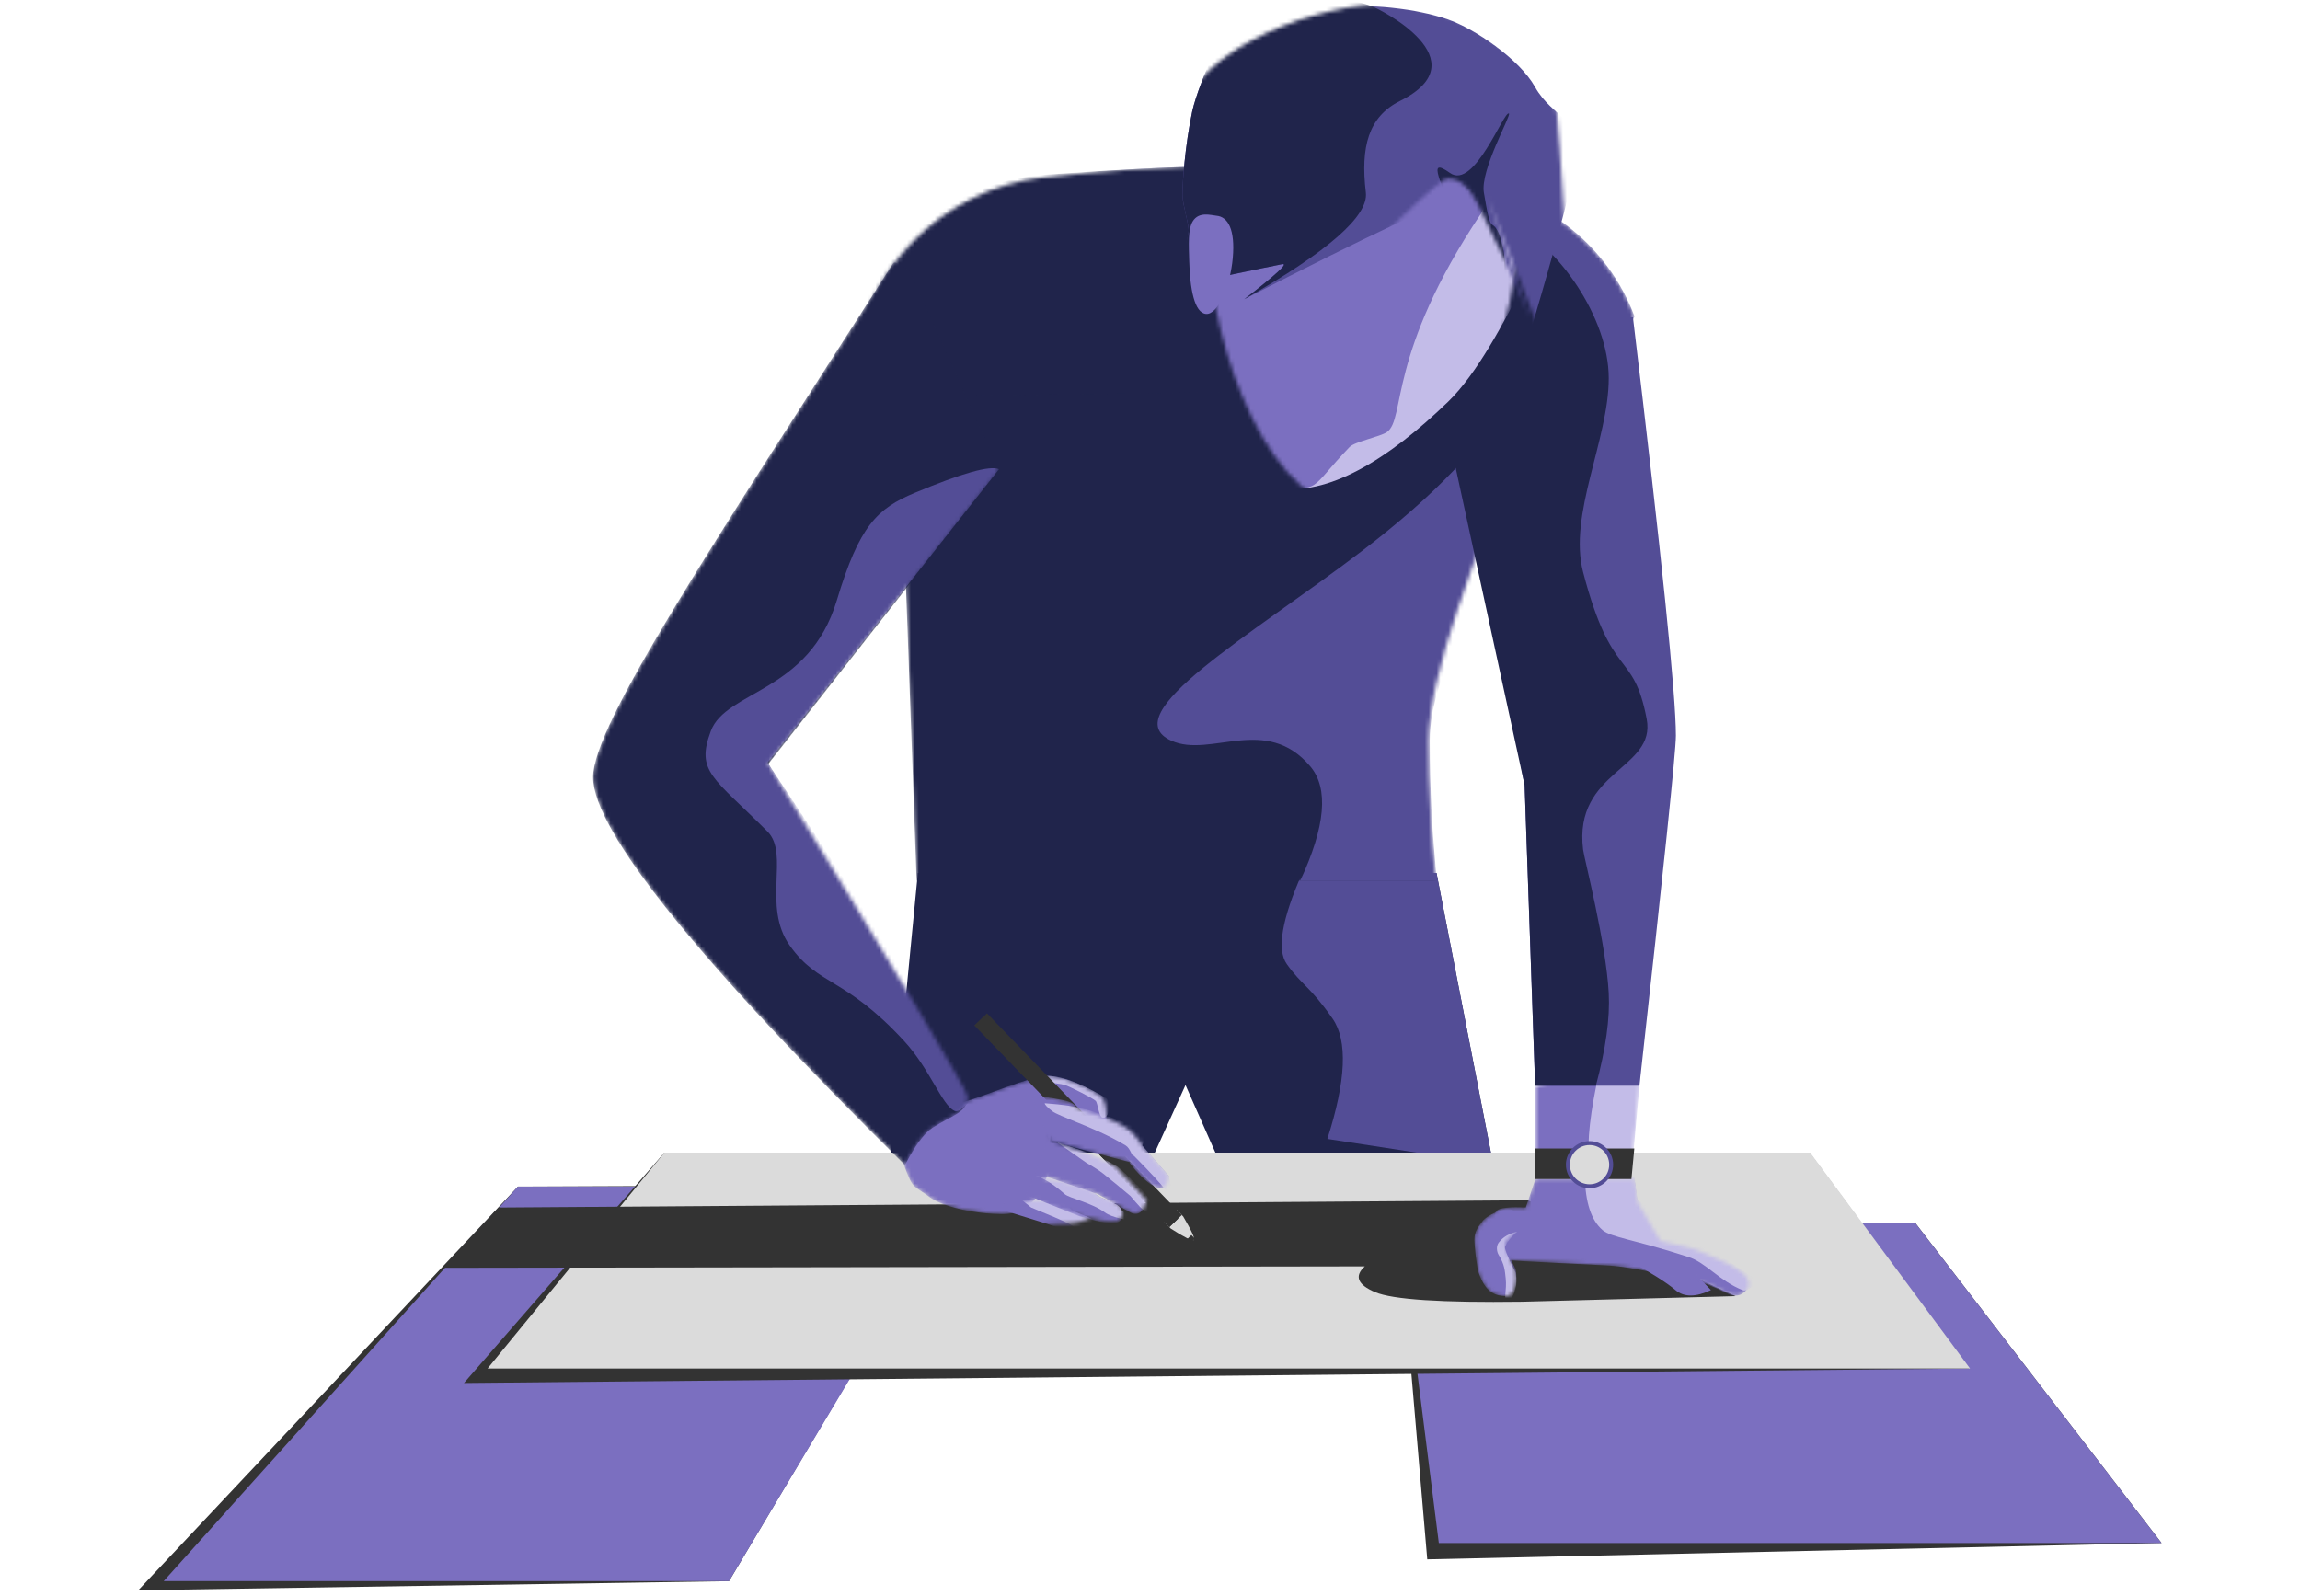 <svg width="582" height="404" viewBox="0 0 582 404" fill="none" xmlns="http://www.w3.org/2000/svg">
<path fill-rule="evenodd" clip-rule="evenodd" d="M232.259 220.927L363.496 220.927L377.84 294.671H308.856L299.986 274.596L290.871 294.671H225.108L232.259 220.927Z" fill="#20244B"/>
<path fill-rule="evenodd" clip-rule="evenodd" d="M329.536 220.927H363.499L377.84 294.671L335.878 288.228C340.619 273.487 341.062 263.344 337.206 257.799C331.422 249.482 329.536 249.482 325.634 244.007C323.032 240.357 324.333 232.664 329.536 220.927Z" fill="#534D96"/>
<mask id="mask0" mask-type="alpha" maskUnits="userSpaceOnUse" x="215" y="42" width="199" height="94">
<path d="M263.888 44.89C279.535 43.007 295.252 42.082 311.039 42.113C331.895 42.155 352.74 43.866 373.574 47.247C391.845 50.212 407.125 62.742 413.611 80.078C409.331 89.746 402.884 95.187 394.272 96.402C385.66 97.617 377.357 100.753 369.364 105.81L346.587 133.254L253.978 135.644C233.232 136.179 215.979 119.794 215.444 99.048C215.407 97.636 215.451 96.224 215.573 94.817C217.836 68.84 237.998 48.004 263.888 44.89Z" fill="white"/>
</mask>
<g mask="url(#mask0)">
<path d="M263.888 44.89C279.535 43.007 295.252 42.082 311.039 42.113C331.895 42.155 352.74 43.866 373.574 47.247C391.845 50.212 407.125 62.742 413.611 80.078C409.331 89.746 402.884 95.187 394.272 96.402C385.66 97.617 377.357 100.753 369.364 105.81L346.587 133.254L253.978 135.644C233.232 136.179 215.979 119.794 215.444 99.048C215.407 97.636 215.451 96.224 215.573 94.817C217.836 68.84 237.998 48.004 263.888 44.89Z" fill="#534D96"/>
<path fill-rule="evenodd" clip-rule="evenodd" d="M264.448 44.225C285.486 42.73 300.963 42.029 310.879 42.121C323.508 42.239 338.913 44.261 357.095 48.188V48.188C368.029 50.549 378.197 55.609 386.673 62.908C397.214 71.986 401.74 79.553 400.252 85.611C399.454 88.858 399.454 96.508 400.252 108.559L249.436 127.759C231.785 130.006 215.655 117.519 213.408 99.868C213.011 96.752 213.072 93.595 213.589 90.496C217.815 65.174 238.841 46.046 264.448 44.225Z" fill="#20244B"/>
</g>
<mask id="mask1" mask-type="alpha" maskUnits="userSpaceOnUse" x="227" y="98" width="157" height="125">
<path d="M227.506 100.354L383.52 98.237C383.267 106.127 381.84 114.597 379.24 123.645C374.647 139.624 361.524 169.545 361.524 187.496C361.524 199.401 362.143 211.197 363.382 222.885H231.942L227.506 100.354Z" fill="white"/>
</mask>
<g mask="url(#mask1)">
<path d="M227.506 100.354L383.52 98.237C383.267 106.127 381.84 114.597 379.24 123.645C374.647 139.624 361.524 169.545 361.524 187.496C361.524 199.401 362.143 211.197 363.382 222.885H231.942L227.506 100.354Z" fill="#20244B"/>
<path fill-rule="evenodd" clip-rule="evenodd" d="M381.89 100.195C384.499 112.268 384.499 122.835 381.89 131.895C377.283 147.894 361.78 169.476 361.78 187.45C361.78 199.37 362.401 211.182 363.644 222.885H329.016C335.406 209.157 336.258 199.519 331.573 193.97C320.361 180.689 306.346 191.929 296.406 187.45C281.702 180.824 316.542 160.857 344.563 139.495C363.244 125.253 375.686 112.153 381.89 100.195Z" fill="#534D96"/>
</g>
<path fill-rule="evenodd" clip-rule="evenodd" d="M353.884 309.616H484.734L546.961 390.492L361.157 394.627L353.884 309.616Z" fill="#333333"/>
<path fill-rule="evenodd" clip-rule="evenodd" d="M353.884 309.616H484.734L546.961 390.492H364.084L353.884 309.616Z" fill="#7B6FC0"/>
<path fill-rule="evenodd" clip-rule="evenodd" d="M131.048 300.304L244.115 299.844L184.475 400.144L35 402.444L131.048 300.304Z" fill="#333333"/>
<path fill-rule="evenodd" clip-rule="evenodd" d="M131.048 300.304H244.115L184.475 400.144H41.42L131.048 300.304Z" fill="#7B6FC0"/>
<path fill-rule="evenodd" clip-rule="evenodd" d="M168.12 291.702H457.88L498.271 346.332L117.408 350.004L168.12 291.702Z" fill="#333333"/>
<path fill-rule="evenodd" clip-rule="evenodd" d="M168.12 291.702H458.057L498.506 346.332H123.377L168.12 291.702Z" fill="#DBDBDB"/>
<path fill-rule="evenodd" clip-rule="evenodd" d="M126.154 305.596L386.642 303.753L439.224 328.017L385.167 329.433C364.799 329.705 352.394 328.896 347.952 327.006C343.51 325.117 342.645 322.943 345.357 320.486L112.302 320.851L126.154 305.596Z" fill="#333333"/>
<mask id="mask2" mask-type="alpha" maskUnits="userSpaceOnUse" x="388" y="267" width="28" height="27">
<path d="M388.526 274.871L415.562 267.113L413.19 293.218H388.526V274.871Z" fill="white"/>
</mask>
<g mask="url(#mask2)">
<path d="M388.526 274.871L415.562 267.113L413.19 293.218H388.526V274.871Z" fill="#C3BCE8"/>
<path fill-rule="evenodd" clip-rule="evenodd" d="M388.526 274.93L404.897 270.126C402.357 281.457 401.467 289.306 402.229 293.672C402.99 298.038 398.422 298.038 388.526 293.672V274.93Z" fill="#7B6FC0"/>
</g>
<path fill-rule="evenodd" clip-rule="evenodd" d="M412.022 318.883L425.072 318.211L432.942 326.491C429.09 328.306 426.099 328.306 423.969 326.491C421.839 324.676 417.857 322.14 412.022 318.883Z" fill="#7B6FC0"/>
<mask id="mask3" mask-type="alpha" maskUnits="userSpaceOnUse" x="376" y="298" width="67" height="30">
<path d="M413.581 298.286L414.369 304.205L420.13 314.051C424.44 314.956 428.544 315.988 430.574 316.851C440.012 320.865 442.519 322.361 442.519 325.23C442.519 325.864 440.737 329.08 437.261 327.416C433.785 325.751 430.717 324.159 425.63 323.419C422.361 322.943 413.095 320.699 407.666 320.317C403.477 320.023 386.74 319.341 381.243 318.89C378.193 318.64 374.348 311.106 378.304 309.444C378.508 309.358 378.722 309.281 378.948 309.213C378.248 307.851 378.158 306.916 378.681 306.409C379.434 305.677 381.902 305.403 386.085 305.585L388.554 298.286H413.581Z" fill="white"/>
</mask>
<g mask="url(#mask3)">
<path d="M413.581 298.286L414.369 304.205L420.13 314.051C424.44 314.956 428.544 315.988 430.574 316.851C440.012 320.865 442.519 322.361 442.519 325.23C442.519 325.864 440.737 329.08 437.261 327.416C433.785 325.751 430.717 324.159 425.63 323.419C422.361 322.943 413.095 320.699 407.666 320.317C403.477 320.023 386.74 319.341 381.243 318.89C378.193 318.64 374.348 311.106 378.304 309.444C378.508 309.358 378.722 309.281 378.948 309.213C378.248 307.851 378.158 306.916 378.681 306.409C379.434 305.677 381.902 305.403 386.085 305.585L388.554 298.286H413.581Z" fill="#7B6FC0"/>
<path fill-rule="evenodd" clip-rule="evenodd" d="M401.029 297.707H413.581L414.369 303.735L444.99 324.227C443.099 326.071 441.773 326.84 441.012 326.533C434.951 324.085 431.735 319.555 427.232 318.102C413.543 313.683 407.684 313.158 405.529 311.319C402.662 308.872 401.162 304.335 401.029 297.707Z" fill="#C3BCE8"/>
</g>
<path fill-rule="evenodd" clip-rule="evenodd" d="M388.526 290.654H413.553L412.825 298.393H388.526V290.654Z" fill="#333333"/>
<path d="M402.22 300.214C405.245 300.214 407.697 297.768 407.697 294.751C407.697 291.734 405.245 289.288 402.22 289.288C399.195 289.288 396.742 291.734 396.742 294.751C396.742 297.768 399.195 300.214 402.22 300.214Z" fill="#DBDBDB" stroke="#534D96"/>
<mask id="mask4" mask-type="alpha" maskUnits="userSpaceOnUse" x="373" y="305" width="11" height="24">
<path d="M381.312 328.015C382.737 328.015 383.089 326.627 383.508 325.117C383.788 324.11 383.788 322.796 383.508 321.174C381.511 317.301 380.628 315.128 380.859 314.653C381.738 312.842 384.08 311.943 383.921 310.956C383.277 306.954 383.884 305.999 381.354 305.999C379.97 305.999 376.194 307.591 375.166 309.008C374.207 310.33 373.077 311.412 373.077 313.858C373.077 315.231 373.692 320.737 374.085 321.876C375.78 326.798 377.912 328.015 381.312 328.015Z" fill="white"/>
</mask>
<g mask="url(#mask4)">
<path d="M381.312 328.015C382.737 328.015 383.089 326.627 383.508 325.117C383.788 324.11 383.788 322.796 383.508 321.174C381.511 317.301 380.628 315.128 380.859 314.653C381.738 312.842 384.08 311.943 383.921 310.956C383.277 306.954 383.884 305.999 381.354 305.999C379.97 305.999 376.194 307.591 375.166 309.008C374.207 310.33 373.077 311.412 373.077 313.858C373.077 315.231 373.692 320.737 374.085 321.876C375.78 326.798 377.912 328.015 381.312 328.015Z" fill="#7B6FC0"/>
<path fill-rule="evenodd" clip-rule="evenodd" d="M381.312 328.921C382.737 328.921 383.089 327.52 383.508 325.997C383.788 324.981 383.788 323.655 383.508 322.019C381.511 318.112 380.628 315.919 380.859 315.44C381.445 314.222 382.466 312.979 383.921 311.71C381.859 312.153 380.297 313.077 379.236 314.483C378.556 315.383 378.723 316.771 379.236 317.603C380.725 320.017 380.787 321.511 381.007 323.526C381.338 326.571 380.383 328.921 381.312 328.921Z" fill="#C3BCE8"/>
</g>
<path fill-rule="evenodd" clip-rule="evenodd" d="M363.569 81.974C375.609 82.859 385.694 82.859 393.823 81.974C401.952 81.089 408.413 80.528 413.206 80.29C420.454 140.515 424.077 175.807 424.077 186.165C424.077 190.163 420.999 219.697 414.842 274.767H388.454L385.804 198.77L363.569 81.974Z" fill="#534D96"/>
<path fill-rule="evenodd" clip-rule="evenodd" d="M354.083 52.723C358.894 51.406 362.28 50.811 364.243 50.941C372.557 51.488 378.532 54.974 383.595 57.361C393.881 62.211 407.081 80.141 407.081 95.71C407.081 111.279 396.781 130.228 400.595 144.795C407.886 172.643 413.285 164.213 416.681 181.928C419.14 194.751 398.118 194.936 400.595 215.029C400.87 217.259 406.42 238.696 407.081 251.353C407.413 257.7 406.326 265.504 403.82 274.767H388.466L385.793 198.712L354.083 52.723Z" fill="#20244B"/>
<mask id="mask5" mask-type="alpha" maskUnits="userSpaceOnUse" x="228" y="272" width="53" height="36">
<path d="M253.791 307.259C266.149 307.259 266.74 289.497 265.835 287.618C265.261 286.427 281.675 289.195 280.325 285.976C279.607 284.266 280.693 278.585 278.221 277.103C274.902 275.115 269.782 272.253 264.644 272.253C261.234 272.253 247.717 277.858 244.673 278.622C233.289 281.478 225.657 286.654 228.997 295.518C231.131 301.181 231.131 299.88 235.355 303.04C238.38 305.303 246.399 307.259 253.791 307.259Z" fill="white"/>
</mask>
<g mask="url(#mask5)">
<path d="M253.791 307.259C266.149 307.259 266.74 289.497 265.835 287.618C265.261 286.427 281.675 289.195 280.325 285.976C279.607 284.266 280.693 278.585 278.221 277.103C274.902 275.115 269.782 272.253 264.644 272.253C261.234 272.253 247.717 277.858 244.673 278.622C233.289 281.478 225.657 286.654 228.997 295.518C231.131 301.181 231.131 299.88 235.355 303.04C238.38 305.303 246.399 307.259 253.791 307.259Z" fill="#7B6FC0"/>
<path fill-rule="evenodd" clip-rule="evenodd" d="M277.272 278.622C277.827 279.247 278.055 282.754 279.018 282.866C280.995 283.095 280.978 278.545 279.87 277.881C276.551 275.892 269.782 272.253 264.644 272.253C263.409 272.253 262.748 272.726 262.661 273.67C266.227 274.008 268.484 274.307 269.432 274.566C270.456 274.846 276.718 277.996 277.272 278.622Z" fill="#C3BCE8"/>
</g>
<path fill-rule="evenodd" clip-rule="evenodd" d="M297.815 306.224L299.406 307.871C301.548 311.49 302.443 313.469 302.091 313.81C301.738 314.151 299.791 313.187 296.249 310.92L294.658 309.273L297.815 306.224Z" fill="#DBDBDB"/>
<path d="M299.048 307.5L249.752 256.454L246.596 259.502L295.891 310.549L299.048 307.5Z" fill="#333333"/>
<path d="M298.101 308.415L248.805 257.368L246.596 259.502L295.891 310.549L298.101 308.415Z" fill="#333333"/>
<path d="M302.406 313.505L301.482 312.548L300.535 313.463L301.459 314.42L302.406 313.505Z" fill="#333333"/>
<mask id="mask6" mask-type="alpha" maskUnits="userSpaceOnUse" x="253" y="303" width="25" height="8">
<path d="M254.104 305.032C262.741 303.338 268.161 303.081 270.367 304.26C271.594 304.917 276.378 304.324 277.444 305.438C278.511 306.551 276.564 307.871 274.308 308.848C272.804 309.5 269.807 309.834 265.319 309.851L253.761 310.42L254.104 305.032Z" fill="white"/>
</mask>
<g mask="url(#mask6)">
<path d="M255.472 301.165C264.167 302.527 269.349 304.14 271.018 306.002C271.946 307.039 276.645 308.118 277.266 309.529C277.887 310.94 275.607 311.515 273.152 311.661C271.516 311.759 268.586 311.049 264.362 309.529L253.307 306.111L255.472 301.165Z" fill="#7B6FC0"/>
<path fill-rule="evenodd" clip-rule="evenodd" d="M255.472 301.165C264.167 302.527 269.349 304.14 271.018 306.002C271.947 307.039 277.056 308.152 277.677 309.564C278.298 310.975 276.643 312.859 274.188 313.005C273.06 313.073 274.495 311.731 270.206 309.564C268.92 308.914 265.823 307.589 260.916 305.588L255.472 301.165Z" fill="#C3BCE8"/>
</g>
<mask id="mask7" mask-type="alpha" maskUnits="userSpaceOnUse" x="259" y="297" width="26" height="13">
<path d="M261.419 297.939C270.171 298.865 275.427 300.216 277.187 301.992C278.167 302.981 282.913 303.824 283.604 305.202C284.295 306.581 284.595 308.808 282.151 309.078C280.522 309.258 277.611 308.82 273.419 307.766L259.504 302.987L261.419 297.939Z" fill="#DBDBDB"/>
</mask>
<g mask="url(#mask7)">
<path d="M261.715 297.401C270.41 298.764 275.592 300.376 277.261 302.239C278.19 303.275 282.888 304.354 283.509 305.765C284.13 307.177 284.318 309.417 281.863 309.564C280.227 309.662 277.342 309.079 273.209 307.817L259.55 302.347L261.715 297.401Z" fill="#7B6FC0"/>
<path fill-rule="evenodd" clip-rule="evenodd" d="M261.715 297.401C270.41 298.764 275.592 300.376 277.261 302.239C278.19 303.275 282.888 304.354 283.509 305.765C284.13 307.177 288.51 308.665 286.056 308.812C285.673 308.835 281.367 308.167 279.616 306.865C276.291 304.392 270.571 303.223 269.432 302.209C266.625 299.711 264.053 298.109 261.715 297.401Z" fill="#C3BCE8"/>
</g>
<mask id="mask8" mask-type="alpha" maskUnits="userSpaceOnUse" x="261" y="288" width="30" height="20">
<path d="M265.319 288.497C275.374 291.737 281.269 294.199 283.005 295.882C283.24 296.111 283.415 296.349 283.529 296.595L290.203 303.762C289.323 306.92 287.851 307.903 285.786 306.713C283.722 305.523 281.084 304.032 277.873 302.239L277.874 302.236L261.743 296.743L265.319 288.497Z" fill="white"/>
</mask>
<g mask="url(#mask8)">
<path d="M265.319 288.497C275.374 291.737 281.269 294.199 283.005 295.882C283.24 296.111 283.415 296.349 283.529 296.595L290.203 303.762C289.323 306.92 287.851 307.903 285.786 306.713C283.722 305.523 281.084 304.032 277.873 302.239L277.874 302.236L261.743 296.743L265.319 288.497Z" fill="#7B6FC0"/>
<path fill-rule="evenodd" clip-rule="evenodd" d="M267.4 289.023C276.483 291.94 281.892 294.24 283.627 295.923C284.794 297.056 292.623 304.035 290.659 304.326C290.329 304.375 291.797 308.012 289.317 306.211C288.288 305.462 286.197 302.802 286.056 302.683C283.923 300.893 280.606 298.132 279.102 296.967C278.1 296.19 276.716 295.304 274.951 294.309L267.4 289.023Z" fill="#C3BCE8"/>
</g>
<mask id="mask9" mask-type="alpha" maskUnits="userSpaceOnUse" x="260" y="277" width="36" height="24">
<path d="M260.916 277.063C265.759 277.775 268.761 278.295 269.922 278.622C272.5 279.348 272.069 280.412 273.487 280.825C286.376 284.583 286.469 286.867 287.828 288.186C288.285 288.629 288.592 289.096 288.75 289.588L295.774 297.628C295.337 300.539 294.086 301.4 292.022 300.21C289.957 299.02 287.902 297.053 285.856 294.309L285.948 294.145L265.567 288.729L260.916 277.063Z" fill="white"/>
</mask>
<g mask="url(#mask9)">
<path d="M260.916 277.063C265.759 277.775 268.761 278.295 269.922 278.622C272.5 279.348 272.069 280.412 273.487 280.825C286.376 284.583 286.469 286.867 287.828 288.186C288.285 288.629 288.592 289.096 288.75 289.588L295.774 297.628C295.337 300.539 294.086 301.4 292.022 300.21C289.957 299.02 287.902 297.053 285.856 294.309L285.948 294.145L265.567 288.729L260.916 277.063Z" fill="#7B6FC0"/>
<path fill-rule="evenodd" clip-rule="evenodd" d="M264.362 279.198C268.933 279.515 272.507 280.058 275.084 280.825C278.948 281.976 287.256 284.66 288.615 285.978C289.906 287.231 289.661 288.68 289.015 289.894L295.774 297.628C296.621 301.902 296.42 303.186 295.169 301.478C293.923 299.777 291.17 296.78 286.909 292.487C286.392 292.748 286.066 290.625 284.827 289.882C280.252 287.138 275.843 285.382 272.013 283.823C269.776 282.912 267.116 281.841 266.374 281.282C265.033 280.272 264.362 279.577 264.362 279.198Z" fill="#C3BCE8"/>
</g>
<mask id="mask10" mask-type="alpha" maskUnits="userSpaceOnUse" x="150" y="66" width="103" height="229">
<path d="M252.805 119.008L230.339 68.814C227.813 66.79 226.373 66.055 226.019 66.606C179.391 139.339 150.077 183.368 150.077 196.695C150.077 210.173 176.385 242.9 228.999 294.876C231.537 289.945 233.858 286.794 235.962 285.425C240.799 282.276 244.915 281.6 244.844 277.498C244.817 275.961 228.01 247.906 194.423 193.333L252.805 119.008Z" fill="white"/>
</mask>
<g mask="url(#mask10)">
<path d="M252.805 119.008L230.339 68.814C227.813 66.79 226.373 66.055 226.019 66.606C179.391 139.339 150.077 183.368 150.077 196.695C150.077 210.173 176.385 242.9 228.999 294.876C231.537 289.945 233.858 286.794 235.962 285.425C240.799 282.276 244.915 281.6 244.844 277.498C244.817 275.961 228.01 247.906 194.423 193.333L252.805 119.008Z" fill="#20244B"/>
<path fill-rule="evenodd" clip-rule="evenodd" d="M252.805 118.734C250.502 117.74 243.405 119.731 231.515 124.708C221.985 128.697 217.461 132.961 211.739 151.976C204.708 175.34 183.713 174.677 179.867 185.017C176.021 195.356 180.454 196.637 194.229 210.464C199.855 216.111 192.764 229.316 199.855 239.307C207.15 249.586 213.787 247.192 228.776 263.442C235.325 270.541 238.295 279.597 241.487 281.107C242.607 281.636 244.454 280.073 247.031 276.418C244.555 272.792 241.848 268.467 238.91 263.442C227.872 244.565 212.979 221.084 194.229 193.001L252.805 118.734Z" fill="#534D96"/>
</g>
<mask id="mask11" mask-type="alpha" maskUnits="userSpaceOnUse" x="305" y="5" width="81" height="123">
<path d="M343.003 127.654C355.483 125.616 366.961 112.113 376.678 92.976C381.238 83.998 383.465 69.707 385.125 58C388.317 27.083 367.842 5.745 346.63 5.71C325.418 5.674 306.153 31.21 305.908 60.004C305.663 88.798 323.083 130.907 343.003 127.654Z" fill="white"/>
</mask>
<g mask="url(#mask11)">
<path d="M323.327 123.466C335.791 125.602 351.04 116.571 366.458 101.64C373.692 94.635 380.451 81.849 385.831 71.32C398.915 43.126 386.503 16.285 366.458 9.346C346.413 2.406 319.884 20.279 310.278 47.424C300.672 74.57 303.433 120.056 323.327 123.466Z" fill="#C3BCE8"/>
<path fill-rule="evenodd" clip-rule="evenodd" d="M323.077 122.613C334.252 124.528 331.077 123.962 341.501 113.125C342.797 111.777 349.326 110.49 350.953 109.344C355.746 105.967 350.932 89.65 374.787 54.016C387.871 25.822 319.884 20.278 310.278 47.424C300.672 74.569 303.184 119.203 323.077 122.613Z" fill="#7B6FC0"/>
</g>
<mask id="mask12" mask-type="alpha" maskUnits="userSpaceOnUse" x="297" y="1" width="100" height="96">
<path d="M366.282 45.225C372.241 45.234 374.133 52.514 378.174 60.418C381.354 66.638 384.353 73.896 386.965 80.347C387.595 81.902 376.086 49.007 376.668 50.443C380.543 60.001 395.408 100.732 396.177 96.187C398.15 84.531 394.792 32.578 393.492 24.966C391.492 13.255 384.481 16.24 377.445 9.972C371.455 4.635 358.275 1.01 351.054 1C334.655 0.978 303.257 10.957 297.773 30.604C297.311 32.259 297.01 40.516 297.46 44.09C298.578 52.971 300.967 61.863 302.002 64.868C302.769 67.095 306.206 71.649 306.491 73.142C307.277 77.26 306.912 81.954 308.095 85.388C308.775 87.364 319.794 80.031 331.558 73.22C333.073 72.343 331.012 76.181 325.377 84.733C350.636 58.392 364.271 45.223 366.282 45.225Z" fill="white"/>
</mask>
<g mask="url(#mask12)">
<path d="M366.386 51.693C372.017 53.64 371.437 61.14 372.684 69.929C373.665 76.846 374.138 84.685 374.508 91.634C374.597 93.31 374.425 58.46 374.508 60.007C375.059 70.306 375.854 113.658 378.061 109.61C383.721 99.232 397.46 49.017 398.709 41.396C400.631 29.672 393.031 30.211 388.419 21.994C384.492 14.998 373.211 7.279 366.386 4.919C350.888 -0.441 317.951 -1.228 306.37 15.563C305.394 16.978 302.422 24.686 301.683 28.213C299.849 36.974 299.213 46.16 299.213 49.337C299.213 51.693 300.98 57.117 300.764 58.622C300.166 62.772 298.293 67.091 298.293 70.723C298.293 72.813 311.099 69.467 324.44 66.857C326.158 66.521 322.96 69.479 314.847 75.731C347.305 59.048 364.485 51.035 366.386 51.693Z" fill="#534D96"/>
<path fill-rule="evenodd" clip-rule="evenodd" d="M347.007 1.533C331.508 -3.828 317.951 -1.228 306.37 15.563C305.394 16.978 302.422 24.686 301.683 28.213C299.849 36.974 299.213 46.16 299.213 49.337C299.213 51.693 300.98 57.117 300.764 58.622C300.166 62.772 298.293 67.091 298.293 70.724C298.293 72.813 311.099 69.467 324.44 66.857C326.158 66.521 322.96 69.479 314.847 75.731C336.069 63.647 346.326 54.647 345.619 48.73C344.232 37.115 346.308 29.511 354.267 25.546C374.899 15.264 349.221 2.298 347.007 1.533Z" fill="#20244B"/>
<path fill-rule="evenodd" clip-rule="evenodd" d="M369.758 59.699C370.352 61.313 370.848 112.415 373.3 115.045C379.393 121.58 385.414 61.077 377.568 56.859C376.93 56.516 376.378 54.126 375.482 48.73C374.535 43.02 382.456 29.142 381.829 28.728C380.551 27.885 373.097 48.137 366.94 43.791C360.783 39.445 364.55 45.549 369.758 59.699Z" fill="#20244B"/>
</g>
<path fill-rule="evenodd" clip-rule="evenodd" d="M305.18 79.448C308.15 79.709 311.33 72.381 311.95 65.257C312.569 58.133 310.773 54.858 307.804 54.597C306.501 54.482 303.387 53.446 301.821 56.007C300.571 58.05 300.809 62.051 300.925 66.076C301.127 73.065 302.21 79.186 305.18 79.448Z" fill="#7B6FC0"/>
</svg>
